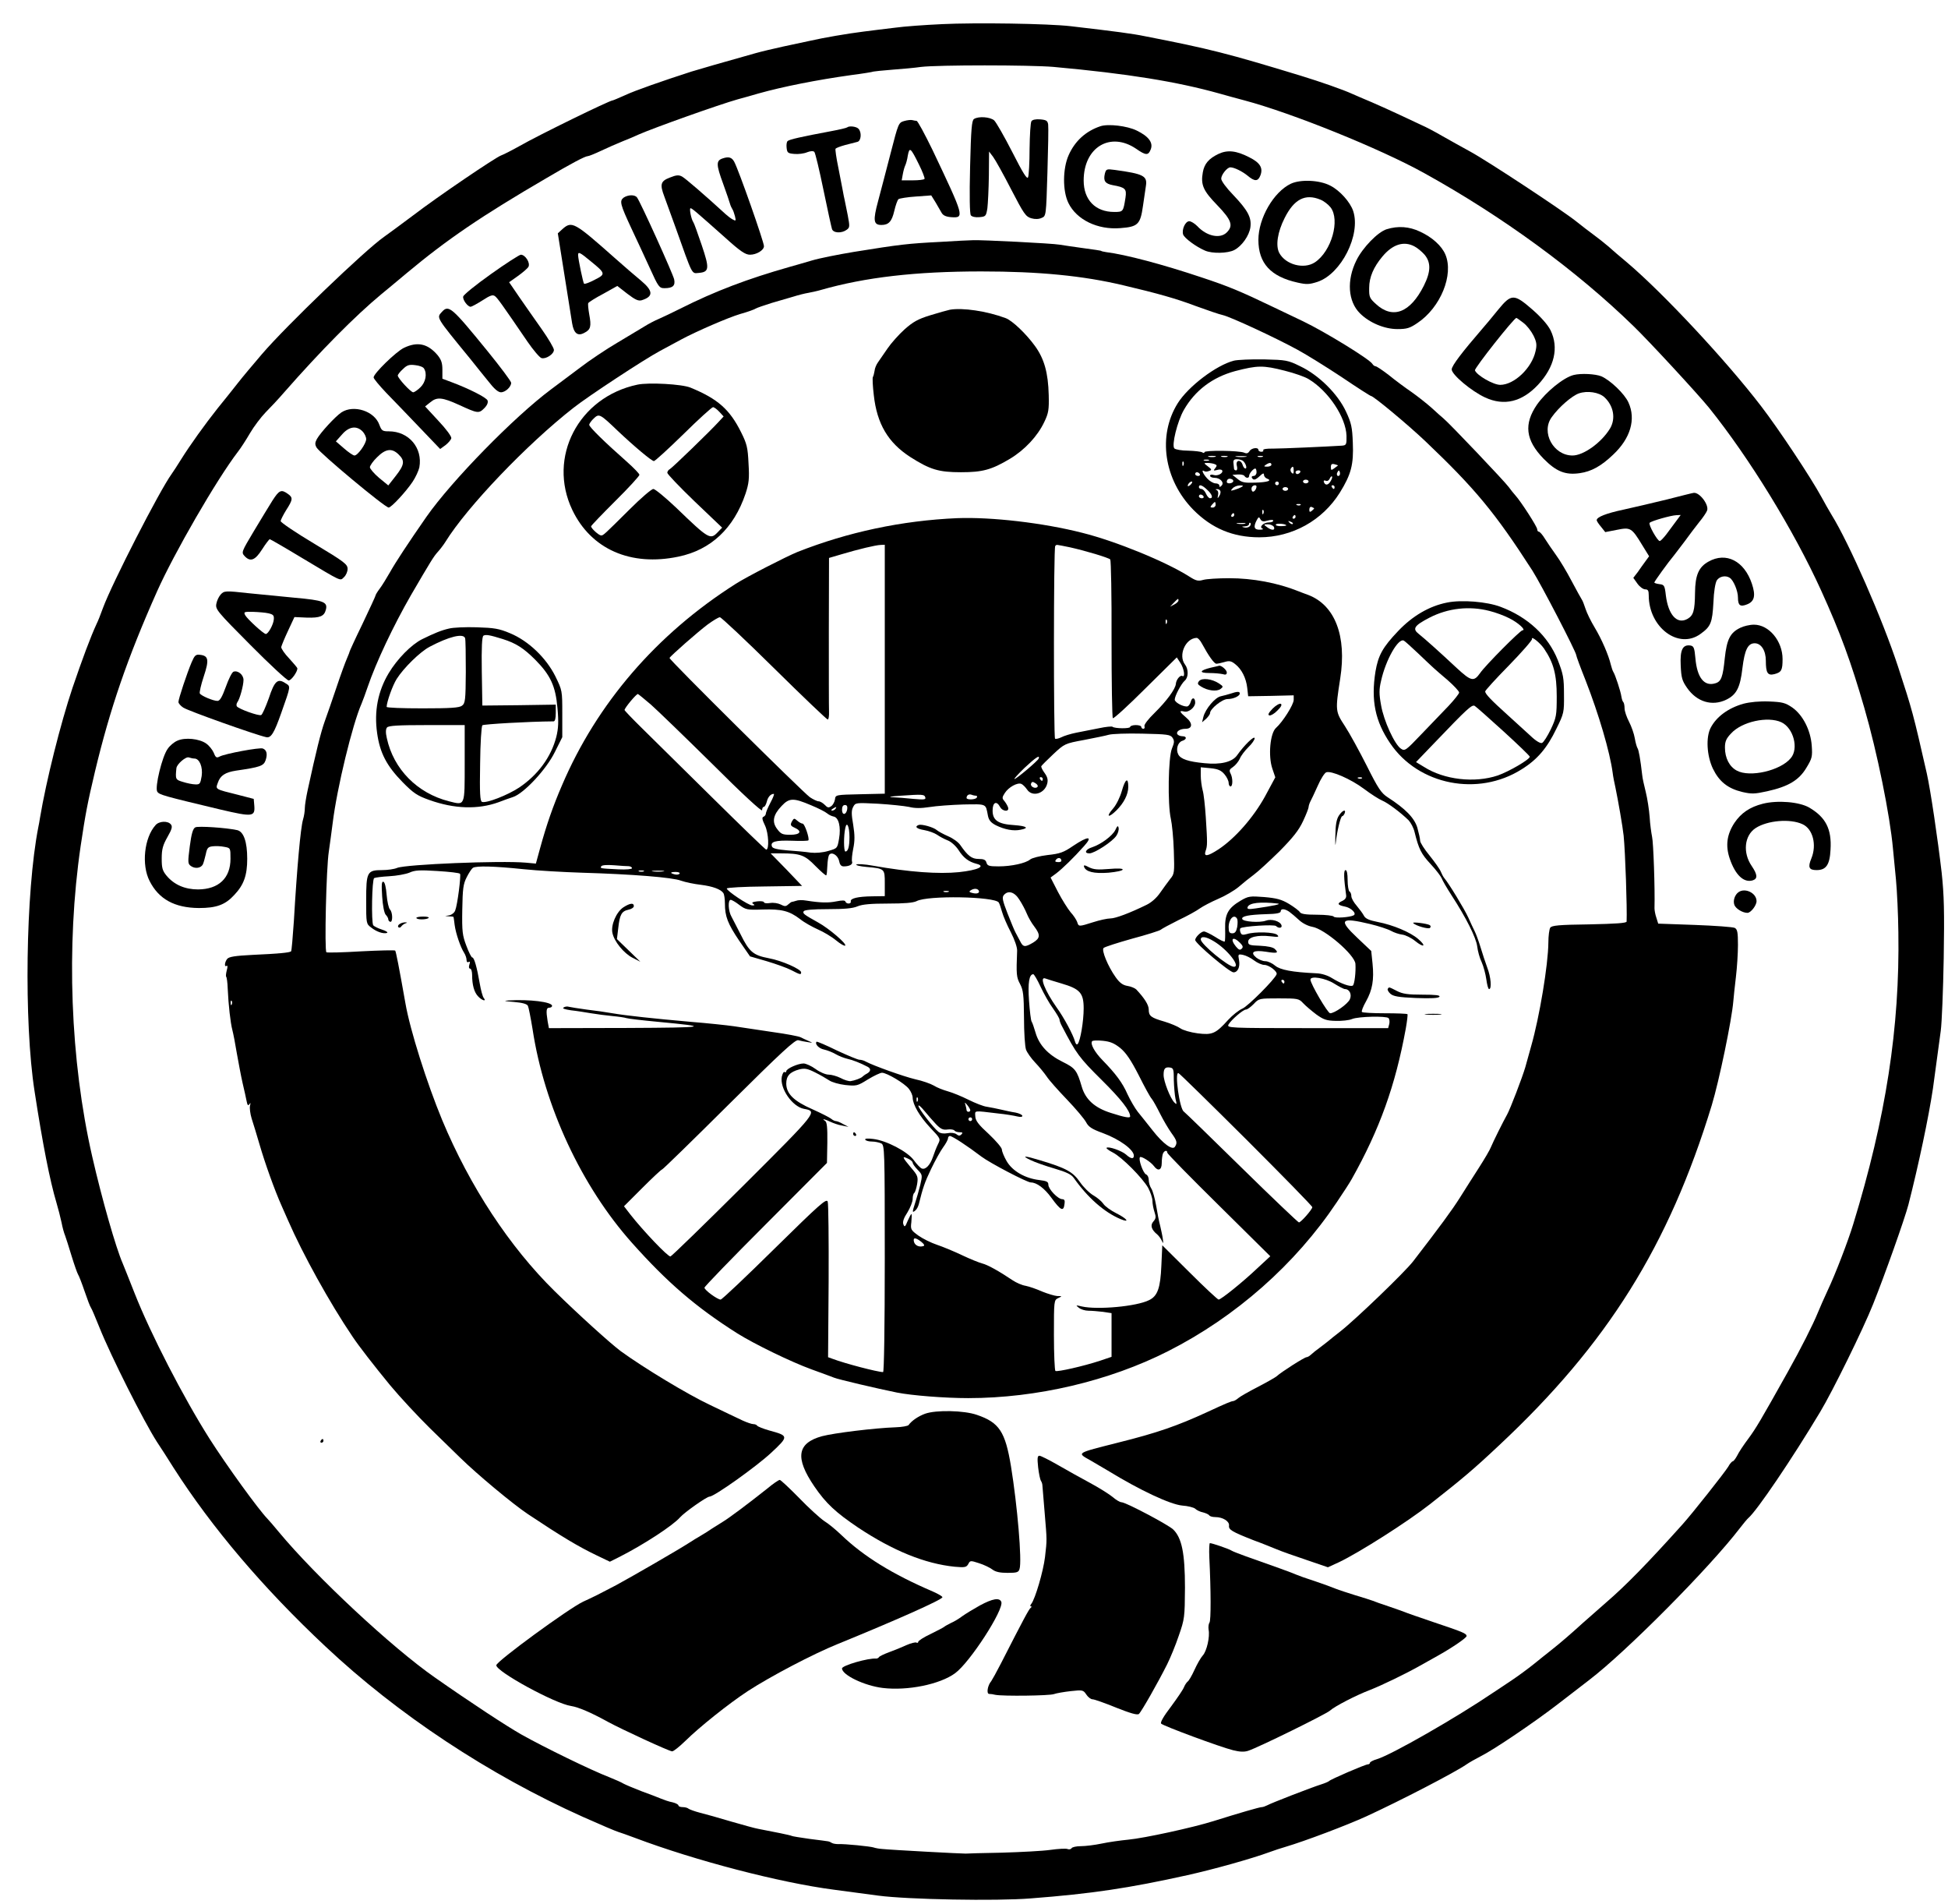 <?xml version="1.0" standalone="no"?>
<!DOCTYPE svg PUBLIC "-//W3C//DTD SVG 20010904//EN"
 "http://www.w3.org/TR/2001/REC-SVG-20010904/DTD/svg10.dtd">
<svg version="1.0" xmlns="http://www.w3.org/2000/svg"
 width="1048pt" height="1024pt" viewBox="0 0 1048 1024"
 preserveAspectRatio="xMidYMid meet">

<g transform="translate(0,1024) scale(0.1,-0.1)"
fill="#000000" stroke="none">
<path d="M5065 10110 c-88 -4 -200 -12 -250 -19 -49 -6 -126 -15 -170 -21 -88
-11 -215 -33 -285 -49 -25 -5 -90 -19 -145 -31 -55 -12 -122 -28 -150 -36
-175 -49 -306 -87 -345 -99 -158 -51 -304 -102 -357 -127 -34 -15 -64 -28 -67
-28 -16 0 -399 -187 -500 -245 -43 -24 -88 -47 -100 -51 -29 -10 -338 -219
-474 -323 -63 -47 -133 -99 -156 -115 -103 -72 -527 -479 -657 -631 -47 -55
-106 -125 -130 -156 -24 -31 -73 -92 -108 -135 -69 -87 -148 -197 -198 -277
-18 -29 -40 -63 -50 -77 -64 -88 -320 -587 -369 -720 -13 -36 -28 -74 -34 -85
-34 -74 -75 -184 -130 -345 -64 -191 -141 -497 -175 -700 -2 -14 -6 -36 -9
-50 -68 -347 -78 -1049 -20 -1420 44 -286 82 -479 118 -600 9 -30 21 -77 27
-105 5 -27 14 -59 19 -70 4 -11 20 -60 35 -110 15 -49 31 -94 35 -100 4 -5 20
-46 35 -90 15 -44 30 -84 35 -90 4 -5 24 -53 45 -105 62 -155 238 -504 309
-615 18 -27 59 -90 90 -140 206 -322 482 -647 816 -960 390 -367 881 -691
1385 -917 94 -42 179 -78 190 -81 11 -3 52 -18 90 -32 326 -123 780 -241 1070
-279 66 -9 174 -23 240 -32 158 -21 636 -30 820 -15 326 25 528 55 843 125
140 31 347 89 442 124 25 9 63 22 85 28 108 32 332 117 435 164 187 86 478
237 540 280 14 10 48 29 75 43 69 34 288 182 415 280 58 45 134 103 170 131
199 152 646 602 810 816 19 25 40 50 46 55 46 39 235 318 386 570 67 111 233
449 285 580 63 157 170 459 190 535 55 215 109 471 132 625 9 66 15 108 42
310 6 44 13 220 16 391 4 252 2 338 -11 460 -21 181 -60 445 -80 534 -74 325
-77 336 -155 575 -84 256 -263 664 -358 817 -13 21 -37 64 -54 95 -57 105
-231 367 -325 489 -187 244 -523 604 -718 770 -39 32 -86 73 -105 90 -20 17
-54 44 -76 60 -22 16 -65 49 -95 73 -72 58 -477 325 -571 376 -40 22 -107 59
-149 83 -41 24 -91 50 -110 58 -19 9 -71 33 -115 54 -44 21 -114 52 -155 70
-41 17 -89 38 -105 45 -50 23 -174 66 -275 97 -397 121 -491 145 -840 213 -68
14 -152 25 -400 54 -121 14 -507 20 -695 11z m604 -230 c397 -36 662 -79 891
-143 30 -9 91 -25 135 -37 253 -67 729 -259 967 -391 421 -233 819 -524 1126
-823 84 -81 347 -366 407 -440 217 -270 456 -660 602 -981 105 -231 161 -385
233 -633 69 -238 138 -578 154 -757 3 -27 10 -102 16 -165 6 -63 12 -191 13
-285 8 -511 -67 -997 -243 -1570 -28 -92 -97 -271 -137 -355 -19 -41 -43 -95
-53 -120 -26 -64 -91 -193 -164 -323 -144 -257 -168 -298 -210 -355 -25 -33
-52 -74 -60 -91 -9 -17 -20 -31 -24 -31 -4 0 -16 -13 -25 -30 -19 -31 -192
-250 -246 -310 -187 -208 -304 -328 -411 -420 -41 -36 -97 -85 -125 -110 -67
-61 -123 -109 -170 -146 -22 -17 -65 -52 -95 -76 -30 -24 -80 -61 -110 -81
-30 -20 -77 -52 -105 -70 -199 -135 -548 -335 -627 -359 -21 -6 -38 -15 -38
-20 0 -4 -5 -8 -11 -8 -14 0 -202 -81 -209 -90 -3 -3 -21 -11 -40 -17 -57 -18
-273 -102 -292 -113 -10 -5 -23 -10 -30 -10 -12 0 -122 -32 -259 -75 -111 -35
-373 -92 -459 -100 -41 -4 -106 -13 -143 -21 -38 -8 -88 -14 -112 -14 -24 0
-47 -5 -50 -11 -4 -6 -14 -8 -23 -4 -8 3 -49 1 -91 -5 -42 -6 -159 -12 -261
-15 -102 -2 -189 -4 -195 -5 -12 -1 -405 20 -450 25 -16 1 -37 5 -45 8 -18 6
-156 20 -189 18 -12 0 -28 2 -35 6 -6 4 -15 8 -21 9 -5 1 -50 7 -99 13 -50 7
-93 14 -96 16 -6 4 -101 23 -180 38 -14 2 -79 20 -145 39 -66 20 -142 41 -170
48 -27 7 -54 17 -60 21 -5 5 -19 9 -32 9 -13 0 -23 4 -23 9 0 5 -15 13 -32 17
-18 3 -46 13 -63 20 -16 7 -64 25 -105 40 -41 16 -84 34 -95 40 -11 7 -45 22
-75 34 -99 38 -353 162 -474 230 -78 44 -275 173 -466 307 -230 160 -641 543
-840 783 -25 30 -52 62 -61 71 -48 49 -221 288 -312 431 -140 221 -316 562
-402 780 -31 78 -60 152 -65 163 -36 82 -111 343 -164 575 -118 516 -141 1131
-62 1670 26 173 36 227 77 400 81 338 174 610 334 969 91 204 320 601 435 751
15 19 44 64 65 100 21 36 59 86 84 112 25 25 71 74 101 109 194 221 380 409
521 526 26 21 87 72 136 113 218 182 403 308 753 512 132 78 208 118 222 118
6 0 38 13 72 29 34 16 86 39 116 51 30 12 69 28 85 36 84 37 435 162 535 190
30 8 80 22 110 31 132 37 313 73 499 99 63 8 117 17 120 19 3 1 49 6 101 10
52 4 122 10 155 15 92 11 584 11 714 0z"/>
<path d="M5240 9600 c-12 -8 -16 -52 -21 -257 -4 -160 -2 -253 4 -261 6 -8 25
-12 46 -10 34 3 36 5 43 48 3 25 7 104 8 175 l1 130 22 -29 c12 -16 56 -95 97
-175 68 -131 78 -146 108 -155 21 -6 41 -5 56 2 24 10 24 11 31 244 4 128 6
244 4 258 -3 21 -10 25 -43 28 -24 2 -42 -2 -47 -10 -5 -7 -9 -74 -10 -148 0
-74 -4 -143 -8 -153 -5 -14 -26 19 -85 135 -43 84 -87 161 -98 171 -22 18 -83
23 -108 7z"/>
<path d="M4864 9589 c-30 -9 -31 -12 -72 -171 -23 -90 -54 -207 -68 -260 -28
-104 -25 -128 18 -128 39 0 56 19 69 75 7 30 17 59 23 64 6 4 48 11 94 14 l82
6 23 -37 c12 -21 27 -47 33 -57 8 -14 24 -21 51 -23 73 -5 71 1 -100 361 -42
86 -80 157 -86 157 -5 0 -15 2 -23 4 -7 2 -27 0 -44 -5z m80 -234 c19 -38 32
-73 30 -77 -3 -5 -32 -8 -64 -8 l-59 0 6 33 c3 17 9 39 13 47 4 8 11 32 14 54
9 47 15 42 60 -49z"/>
<path d="M5920 9561 c-78 -26 -137 -79 -171 -156 -32 -72 -33 -192 -1 -257 44
-90 157 -145 279 -135 95 7 108 20 122 119 7 46 14 95 16 109 8 53 -14 64
-167 85 -45 6 -47 5 -54 -20 -9 -39 1 -54 43 -62 67 -12 75 -20 68 -67 -12
-76 -12 -77 -61 -77 -101 0 -164 65 -164 169 0 179 143 265 282 171 53 -37 66
-37 79 -3 14 36 -12 70 -76 101 -51 25 -153 37 -195 23z"/>
<path d="M4558 9555 c-3 -3 -41 -12 -84 -20 -165 -31 -228 -45 -237 -54 -5 -5
-7 -21 -5 -37 3 -26 7 -29 42 -32 21 -2 52 2 68 9 18 7 33 8 39 2 5 -5 27 -97
49 -204 22 -107 43 -202 46 -211 7 -22 52 -24 79 -4 17 12 17 18 6 77 -7 35
-15 73 -17 84 -3 11 -7 34 -10 50 -3 17 -14 72 -24 124 -11 52 -17 97 -15 101
3 4 26 13 52 20 27 7 56 14 66 17 20 5 24 52 5 71 -12 12 -50 16 -60 7z"/>
<path d="M6555 9412 c-52 -25 -76 -53 -84 -99 -12 -67 2 -99 78 -177 77 -80
87 -110 51 -146 -36 -36 -108 -21 -159 34 -14 14 -33 26 -43 26 -21 0 -41 -44
-33 -71 7 -20 69 -66 118 -87 39 -17 122 -15 157 3 41 21 81 78 87 123 7 52
-14 91 -93 174 -37 38 -64 75 -64 87 0 21 32 61 49 61 21 0 65 -22 93 -45 38
-32 56 -32 69 2 15 40 -2 68 -60 97 -70 36 -117 41 -166 18z"/>
<path d="M3888 9388 c-36 -12 -36 -32 3 -138 17 -47 33 -94 36 -105 3 -11 9
-24 13 -30 4 -5 10 -23 14 -38 6 -25 5 -27 -11 -18 -10 5 -27 18 -38 28 -117
107 -217 193 -235 203 -18 10 -31 9 -66 -5 -50 -19 -55 -36 -30 -102 8 -21 35
-96 61 -168 93 -261 85 -246 124 -243 57 5 59 23 16 150 -21 62 -41 118 -45
123 -11 15 -23 75 -15 75 8 0 32 -21 185 -157 83 -75 110 -93 135 -93 35 0 75
24 75 46 0 23 -136 410 -160 454 -13 24 -30 29 -62 18z"/>
<path d="M6945 9252 c-93 -44 -175 -186 -175 -302 0 -126 66 -198 211 -230 49
-11 63 -10 107 4 128 43 234 254 192 381 -16 48 -72 111 -124 137 -58 30 -159
34 -211 10z m159 -86 c18 -7 42 -26 54 -41 53 -68 5 -237 -84 -296 -59 -39
-158 -13 -192 51 -20 39 -9 112 29 187 51 102 111 133 193 99z"/>
<path d="M3355 9177 c-23 -18 -19 -35 43 -168 27 -57 71 -152 98 -211 46 -102
51 -108 79 -108 44 0 59 13 52 47 -6 29 -182 418 -200 441 -12 16 -48 15 -72
-1z"/>
<path d="M3026 9008 l-25 -23 35 -220 c19 -121 38 -240 42 -264 9 -54 30 -71
66 -51 34 17 38 35 26 99 -5 29 -8 57 -5 61 3 5 39 28 81 50 l75 42 54 -42
c42 -32 59 -40 77 -35 64 20 63 50 -4 106 -29 24 -91 77 -138 119 -220 195
-233 203 -284 158z m153 -174 c80 -65 80 -69 20 -99 -28 -15 -53 -24 -57 -21
-5 6 -31 129 -32 154 0 20 10 15 69 -34z"/>
<path d="M7460 9007 c-48 -15 -130 -100 -163 -168 -53 -107 -45 -220 19 -284
51 -51 132 -85 202 -85 51 0 67 5 108 33 124 83 196 259 150 368 -20 47 -71
93 -136 123 -59 28 -119 32 -180 13z m149 -92 c16 -8 40 -28 55 -45 35 -42 34
-91 -4 -167 -73 -145 -167 -182 -258 -98 -34 31 -37 38 -36 87 0 57 24 112 71
168 55 66 115 85 172 55z"/>
<path d="M5060 8939 c-178 -9 -218 -14 -467 -54 -84 -14 -185 -34 -225 -46
-40 -12 -93 -27 -118 -34 -229 -65 -403 -131 -590 -225 -41 -21 -93 -45 -115
-55 -22 -9 -58 -28 -80 -42 -22 -13 -87 -52 -145 -87 -58 -34 -148 -94 -200
-134 -52 -39 -122 -91 -155 -116 -200 -149 -536 -493 -671 -686 -100 -144
-167 -246 -196 -298 -18 -31 -42 -71 -55 -88 -13 -17 -23 -34 -23 -38 0 -3
-32 -72 -70 -152 -39 -80 -70 -148 -70 -151 0 -3 -7 -19 -14 -36 -8 -18 -33
-86 -55 -152 -22 -66 -51 -149 -64 -185 -21 -59 -46 -159 -92 -371 -8 -37 -15
-80 -15 -95 0 -16 -4 -44 -10 -63 -13 -46 -32 -254 -49 -545 -6 -87 -12 -160
-15 -163 -7 -7 -69 -13 -206 -19 -97 -5 -128 -10 -138 -22 -14 -18 -16 -46 -3
-37 6 3 6 -6 1 -24 -4 -16 -6 -32 -3 -35 3 -3 7 -31 8 -63 4 -90 15 -185 25
-223 5 -19 16 -75 24 -125 9 -49 22 -121 31 -160 9 -38 19 -83 22 -99 4 -21 8
-25 15 -15 6 10 7 7 3 -8 -3 -12 1 -44 9 -70 9 -26 27 -88 42 -138 29 -100 81
-246 120 -333 14 -31 29 -66 34 -77 78 -179 223 -442 347 -625 34 -51 114
-154 201 -260 55 -66 149 -167 217 -234 33 -32 105 -102 160 -156 93 -91 284
-250 365 -304 180 -120 272 -175 368 -221 l73 -35 52 26 c128 65 287 168 326
213 24 27 143 111 158 111 25 0 250 160 332 236 95 89 95 91 -11 120 -32 9
-61 21 -64 25 -3 5 -12 9 -21 9 -9 0 -35 9 -57 19 -23 11 -102 48 -176 84
-121 57 -356 199 -480 289 -54 40 -230 199 -356 323 -243 239 -456 563 -605
920 -82 198 -173 484 -198 629 -35 198 -51 279 -55 283 -3 3 -85 1 -183 -4
-98 -6 -182 -8 -187 -5 -11 6 -1 454 13 542 5 36 15 106 21 155 23 187 106
529 155 640 7 17 22 57 33 90 45 132 137 327 233 494 108 185 121 206 143 231
13 14 32 39 42 55 116 188 440 527 690 722 80 63 380 260 464 305 47 25 99 53
115 62 82 44 253 118 317 137 40 11 78 25 83 29 6 4 44 17 85 30 41 12 95 28
120 35 25 8 61 17 80 20 19 4 49 10 65 15 241 69 512 100 864 100 312 0 548
-23 766 -75 182 -43 282 -71 385 -110 63 -23 130 -46 149 -50 40 -9 278 -119
401 -186 48 -26 156 -93 239 -148 83 -56 153 -101 157 -101 13 0 197 -153 292
-243 268 -255 375 -384 576 -696 47 -74 236 -438 236 -455 0 -5 22 -65 50
-135 71 -182 131 -385 146 -498 2 -18 9 -54 15 -80 14 -67 39 -210 44 -258 9
-91 19 -388 16 -462 -1 -8 -57 -12 -201 -15 -165 -2 -202 -6 -210 -18 -5 -8
-10 -44 -10 -80 -1 -120 -48 -401 -92 -555 -11 -38 -25 -90 -32 -115 -16 -55
-82 -227 -98 -255 -21 -37 -77 -150 -87 -175 -5 -14 -34 -63 -64 -110 -30 -47
-77 -120 -103 -162 -43 -68 -107 -155 -252 -343 -45 -58 -310 -313 -392 -377
-30 -23 -57 -45 -60 -48 -3 -3 -23 -18 -45 -35 -22 -16 -46 -35 -53 -42 -7 -7
-18 -13 -23 -13 -11 0 -138 -81 -160 -102 -8 -7 -54 -33 -102 -58 -49 -25 -96
-52 -105 -60 -9 -8 -21 -15 -27 -16 -10 0 -41 -13 -140 -59 -163 -75 -270
-112 -478 -164 -232 -59 -225 -54 -149 -97 26 -15 67 -39 92 -54 173 -106 336
-182 400 -188 30 -2 62 -10 70 -17 8 -8 27 -17 43 -20 15 -4 30 -11 33 -16 3
-5 17 -9 32 -9 41 0 77 -23 74 -46 -3 -22 16 -33 133 -79 39 -14 93 -36 120
-47 28 -12 102 -38 165 -59 l114 -39 61 28 c107 51 367 216 489 312 173 136
234 187 371 316 582 544 913 1073 1144 1829 40 132 108 460 116 559 2 23 8 82
14 131 6 50 11 127 11 172 0 68 -3 84 -17 92 -10 5 -107 12 -215 16 l-197 7
-10 32 c-6 17 -10 40 -10 51 3 106 -6 356 -13 384 -4 20 -11 68 -13 106 -3 39
-12 99 -21 135 -9 36 -18 76 -19 90 -10 88 -19 136 -25 145 -4 6 -11 30 -15
54 -4 24 -18 64 -31 89 -13 25 -24 57 -24 72 0 15 -3 30 -7 34 -4 3 -8 17 -10
29 -4 29 -34 119 -43 132 -4 6 -10 24 -14 40 -12 51 -49 137 -87 200 -20 33
-42 78 -49 100 -7 22 -16 45 -20 50 -4 6 -29 51 -55 100 -26 50 -64 113 -84
140 -20 28 -47 67 -60 88 -12 20 -27 37 -32 37 -5 0 -9 6 -9 13 0 14 -88 150
-117 182 -10 11 -26 31 -36 45 -19 27 -319 343 -351 369 -11 9 -40 35 -65 58
-26 23 -74 61 -108 85 -34 23 -89 64 -122 91 -34 26 -65 47 -71 47 -5 0 -13 6
-17 13 -15 25 -256 173 -373 229 -36 17 -105 50 -155 74 -183 88 -246 114
-391 162 -209 70 -409 123 -514 136 -14 2 -25 5 -25 6 0 2 -43 8 -95 15 -52 7
-111 16 -130 19 -39 7 -417 26 -465 24 -16 0 -95 -4 -175 -9z m-3813 -4101
c-3 -8 -6 -5 -6 6 -1 11 2 17 5 13 3 -3 4 -12 1 -19z"/>
<path d="M2640 8765 c-80 -57 -147 -111 -148 -120 -4 -17 24 -55 40 -55 5 0
33 15 63 34 43 28 56 32 68 23 14 -11 33 -37 175 -245 31 -45 65 -85 75 -88
23 -7 67 21 67 44 0 10 -30 61 -66 112 -37 52 -91 130 -121 173 l-54 79 48 34
c25 18 51 40 56 49 11 21 -17 65 -41 65 -9 -1 -82 -48 -162 -105z"/>
<path d="M8059 8573 c-30 -37 -68 -83 -85 -102 -107 -124 -164 -198 -164 -218
0 -28 106 -117 180 -151 102 -47 198 -24 285 69 88 95 112 199 67 292 -15 30
-51 71 -98 112 -99 86 -113 86 -185 -2z m136 -69 c19 -14 43 -45 55 -69 17
-35 19 -50 11 -84 -20 -91 -115 -181 -190 -181 -37 0 -126 51 -136 78 -4 11
210 282 223 282 2 0 19 -12 37 -26z"/>
<path d="M2377 8562 c-29 -32 -33 -25 152 -251 29 -37 74 -92 99 -123 30 -39
52 -58 67 -58 24 0 55 29 55 51 0 8 -57 84 -126 169 -194 238 -210 253 -247
212z"/>
<path d="M5110 8574 c-14 -3 -61 -16 -106 -30 -65 -20 -92 -35 -138 -76 -31
-28 -72 -74 -91 -102 -19 -28 -42 -61 -51 -74 -9 -12 -18 -33 -19 -47 -2 -13
-6 -28 -9 -33 -3 -5 -1 -49 5 -98 17 -154 77 -255 196 -332 107 -68 153 -82
273 -82 116 0 164 13 263 72 80 48 149 122 185 198 23 48 26 66 24 145 -3 120
-24 195 -74 264 -47 65 -122 137 -158 150 -102 38 -232 57 -300 45z"/>
<path d="M2173 8369 c-43 -21 -163 -138 -163 -159 0 -7 31 -44 69 -84 38 -39
119 -123 179 -186 l110 -115 29 21 c15 12 29 28 31 37 2 9 -29 51 -69 93 l-72
78 29 23 c35 29 64 26 154 -15 100 -46 106 -47 135 -18 16 16 22 31 18 42 -6
16 -101 64 -195 99 l-48 18 0 48 c0 37 -6 54 -26 79 -53 62 -108 74 -181 39z
m108 -111 c18 -28 9 -74 -19 -101 -15 -15 -33 -27 -39 -27 -13 0 -83 76 -83
90 0 5 12 21 28 35 22 22 34 25 66 21 21 -2 43 -10 47 -18z"/>
<path d="M6638 8300 c-94 -24 -245 -138 -302 -229 -109 -174 -75 -411 84 -573
99 -100 213 -148 355 -148 177 0 339 90 433 240 61 98 75 152 70 268 -3 84 -8
107 -37 169 -44 94 -145 195 -246 243 -67 33 -76 34 -195 37 -69 1 -142 -2
-162 -7z m274 -54 c52 -13 109 -33 128 -45 107 -64 201 -206 204 -305 1 -47
-1 -51 -24 -53 -78 -5 -323 -16 -372 -16 -32 1 -55 -3 -52 -8 3 -5 -2 -9 -10
-9 -9 0 -16 5 -16 10 0 16 -38 11 -48 -7 -7 -11 -15 -14 -28 -8 -26 12 -214
14 -214 3 0 -5 -6 -6 -12 -1 -7 4 -41 8 -76 9 -34 0 -68 6 -74 12 -16 16 16
146 51 207 60 105 154 176 276 209 120 31 150 32 267 2z m-374 -463 c-10 -2
-26 -2 -35 0 -10 3 -2 5 17 5 19 0 27 -2 18 -5z m65 0 c-7 -2 -21 -2 -30 0
-10 3 -4 5 12 5 17 0 24 -2 18 -5z m100 0 c-13 -2 -35 -2 -50 0 -16 2 -5 4 22
4 28 0 40 -2 28 -4z m90 0 c-7 -2 -19 -2 -25 0 -7 3 -2 5 12 5 14 0 19 -2 13
-5z m-290 -20 c-7 -2 -19 -2 -25 0 -7 3 -2 5 12 5 14 0 19 -2 13 -5z m183 -1
c14 -10 26 -42 14 -42 -5 0 -12 9 -15 20 -10 31 -39 26 -31 -5 4 -14 2 -25 -4
-25 -5 0 -10 3 -11 8 0 4 -2 17 -3 30 -2 16 2 22 18 22 12 0 26 -4 32 -8z
m-319 -24 c-3 -8 -6 -5 -6 6 -1 11 2 17 5 13 3 -3 4 -12 1 -19z m167 6 c14 -5
14 -9 4 -22 -11 -13 -10 -15 9 -10 13 4 25 3 28 -2 8 -14 -23 -32 -45 -25 -11
4 -20 2 -20 -4 0 -6 11 -11 24 -11 31 0 54 -26 38 -42 -9 -9 -12 -9 -12 0 0 7
-9 12 -20 12 -12 0 -32 12 -45 26 -24 26 -34 51 -16 40 5 -4 17 -3 26 1 15 5
15 8 -6 24 -24 18 -24 19 -2 19 12 0 29 -3 37 -6z m306 -4 c0 -5 -10 -10 -22
-10 -19 0 -20 2 -8 10 19 13 30 13 30 0z m358 -4 c-2 -1 -11 -8 -20 -15 -16
-12 -18 -11 -18 7 0 15 5 19 20 15 12 -3 19 -6 18 -7z m-238 -28 c0 -16 -3
-19 -11 -11 -6 6 -8 16 -5 22 11 17 16 13 16 -11z m-200 -8 c0 -11 -7 -20 -16
-20 -8 0 -12 -4 -9 -10 9 -15 19 -12 43 10 16 15 22 17 22 6 0 -7 7 -17 16
-20 30 -11 5 -20 -64 -22 -56 -2 -72 1 -94 20 l-28 22 29 2 c16 1 32 -2 36 -8
8 -13 25 -13 25 0 0 13 22 39 33 40 4 0 7 -9 7 -20z m235 0 c-3 -5 -10 -10
-16 -10 -5 0 -9 5 -9 10 0 6 7 10 16 10 8 0 12 -4 9 -10z m211 -17 c-10 -10
-19 5 -10 18 6 11 8 11 12 0 2 -7 1 -15 -2 -18z m-751 7 c3 -5 -1 -10 -9 -10
-9 0 -16 5 -16 10 0 6 4 10 9 10 6 0 13 -4 16 -10z m703 -39 c-13 -22 -29 -23
-36 -3 -2 7 2 10 11 6 8 -3 17 2 21 12 4 9 9 14 12 11 3 -3 -1 -15 -8 -26z
m-524 -2 c-7 -11 -34 -12 -34 -1 0 14 11 21 26 15 8 -3 11 -9 8 -14z m406 1
c0 -5 -7 -10 -15 -10 -8 0 -15 5 -15 10 0 6 7 10 15 10 8 0 15 -4 15 -10z
m-632 -14 c-7 -8 -15 -12 -17 -11 -5 6 10 25 20 25 5 0 4 -6 -3 -14z m472 4
c0 -5 -4 -10 -10 -10 -5 0 -10 5 -10 10 0 6 5 10 10 10 6 0 10 -4 10 -10z
m-386 -34 c27 -24 34 -46 16 -46 -6 0 -16 11 -22 25 -6 14 -17 25 -25 25 -7 0
-13 5 -13 10 0 17 18 11 44 -14z m186 15 c-8 -5 -26 -12 -39 -16 -21 -6 -22
-5 -10 8 8 9 25 16 39 16 19 0 21 -2 10 -8z m80 2 c-1 -18 -18 -35 -24 -24 -4
6 -4 16 -1 21 7 12 25 13 25 3z m420 -3 c0 -5 -2 -10 -4 -10 -3 0 -8 5 -11 10
-3 6 -1 10 4 10 6 0 11 -4 11 -10z m-250 -10 c0 -5 -7 -10 -15 -10 -8 0 -15 5
-15 10 0 6 7 10 15 10 8 0 15 -4 15 -10z m-365 -10 c3 -5 1 -18 -5 -27 -10
-16 -11 -16 -7 4 3 12 0 24 -7 27 -8 3 -8 5 1 5 6 1 15 -3 18 -9z m-90 -30 c3
-5 -1 -10 -9 -10 -9 0 -16 5 -16 10 0 6 4 10 9 10 6 0 13 -4 16 -10z m65 -45
c0 -8 -7 -15 -16 -15 -14 0 -14 3 -4 15 7 8 14 15 16 15 2 0 4 -7 4 -15z m457
-1 c-3 -3 -12 -4 -19 -1 -8 3 -5 6 6 6 11 1 17 -2 13 -5z m73 -19 c0 -1 -6 -7
-13 -13 -10 -8 -13 -6 -13 7 0 11 6 17 13 14 7 -3 13 -6 13 -8z m-273 -27 c-3
-8 -6 -5 -6 6 -1 11 2 17 5 13 3 -3 4 -12 1 -19z m-157 -8 c0 -5 -5 -10 -11
-10 -5 0 -7 5 -4 10 3 6 8 10 11 10 2 0 4 -4 4 -10z m330 -10 c0 -5 -5 -10
-11 -10 -5 0 -7 5 -4 10 3 6 8 10 11 10 2 0 4 -4 4 -10z m-150 -20 c18 5 30 5
30 -1 0 -5 -11 -9 -24 -9 -28 0 -54 -25 -34 -33 7 -3 1 -6 -14 -6 -31 -1 -36
15 -17 51 10 19 13 19 20 5 7 -12 16 -14 39 -7z m135 -18 c-3 -3 -11 0 -18 7
-9 10 -8 11 6 5 10 -3 15 -9 12 -12z m-257 1 c-10 -2 -28 -2 -40 0 -13 2 -5 4
17 4 22 1 32 -1 23 -4z m25 -14 c-6 -6 -19 -9 -29 -6 -16 4 -15 5 4 6 12 0 22
6 22 13 0 6 3 8 7 5 4 -4 2 -12 -4 -18z m197 5 c0 -2 -14 -4 -31 -4 -16 0 -28
4 -25 9 5 8 56 3 56 -5z m-66 -9 c7 -19 -13 -19 -38 0 -19 14 -19 15 6 15 14
0 28 -7 32 -15z"/>
<path d="M8466 8223 c-55 -14 -148 -90 -197 -159 -72 -105 -62 -191 35 -291
69 -70 118 -89 195 -78 63 9 115 38 179 99 94 88 124 191 83 281 -21 47 -98
120 -146 141 -33 13 -109 17 -149 7z m165 -119 c50 -46 63 -116 30 -170 -46
-75 -142 -144 -201 -144 -103 0 -171 125 -112 206 38 54 109 115 146 128 46
16 108 6 137 -20z"/>
<path d="M3429 8171 c-317 -67 -485 -391 -350 -674 101 -211 314 -305 571
-251 174 36 298 152 361 339 18 55 21 80 16 162 -4 86 -9 106 -40 168 -61 123
-126 180 -272 240 -45 19 -226 29 -286 16z m441 -146 l23 -25 -24 -26 c-47
-52 -251 -249 -265 -257 -8 -4 -14 -13 -14 -20 0 -7 66 -76 147 -154 l148
-141 -26 -27 c-38 -39 -49 -32 -220 133 -59 56 -115 102 -124 102 -10 0 -68
-50 -129 -111 -136 -135 -140 -139 -152 -139 -12 0 -54 38 -54 49 0 4 59 65
130 136 72 71 130 135 130 141 0 6 -30 37 -67 70 -118 104 -203 187 -203 199
0 6 11 22 24 34 29 28 34 25 129 -66 90 -85 183 -163 195 -163 6 0 77 65 159
145 81 80 153 145 159 145 6 0 21 -11 34 -25z"/>
<path d="M1837 8022 c-34 -23 -112 -108 -132 -143 -11 -20 -11 -30 -2 -46 18
-31 368 -323 388 -323 14 0 93 85 129 139 16 24 32 59 36 77 19 104 -56 194
-164 194 -34 0 -39 3 -51 35 -26 74 -138 110 -204 67z m113 -102 c11 -11 20
-30 20 -42 0 -24 -45 -88 -63 -88 -7 0 -32 17 -56 38 l-44 38 33 37 c37 43 78
49 110 17z m195 -125 c34 -33 31 -55 -16 -115 l-40 -51 -50 41 c-27 23 -49 49
-49 57 0 8 17 33 39 54 46 46 80 50 116 14z"/>
<path d="M1466 7548 c-18 -29 -64 -104 -101 -166 -65 -109 -67 -113 -50 -132
31 -34 57 -25 95 35 19 30 38 54 41 55 3 0 81 -45 172 -100 224 -134 205 -125
228 -104 10 9 19 29 19 44 0 25 -17 38 -180 136 -99 59 -180 114 -180 121 0 7
14 34 30 60 36 56 37 67 8 87 -35 25 -46 20 -82 -36z"/>
<path d="M8970 7554 c-74 -18 -180 -43 -235 -55 -94 -20 -145 -40 -145 -57 0
-4 10 -20 23 -35 l23 -29 62 12 c74 15 80 12 137 -82 l37 -60 -19 -26 c-11
-15 -30 -41 -42 -59 l-24 -31 22 -31 c12 -17 31 -31 42 -31 15 0 19 -7 19 -32
0 -173 161 -293 278 -208 56 40 64 60 70 170 2 57 10 104 18 118 14 22 48 29
70 14 20 -13 44 -70 44 -106 0 -43 12 -52 51 -36 38 16 45 47 24 110 -41 123
-139 173 -234 119 -52 -29 -71 -72 -72 -167 -1 -98 -9 -123 -41 -141 -55 -31
-103 21 -116 127 -6 53 -9 57 -34 60 -16 2 -28 6 -28 9 0 5 74 108 106 146 9
11 34 45 58 76 23 32 58 78 77 102 20 24 39 52 43 63 11 31 -41 99 -72 95 -4
0 -68 -16 -142 -35z m46 -119 c-14 -19 -38 -51 -52 -70 -15 -19 -30 -35 -35
-35 -12 0 -63 90 -54 98 9 10 115 40 144 41 l23 1 -26 -35z"/>
<path d="M5150 7453 c-299 -13 -589 -75 -860 -182 -61 -25 -274 -134 -333
-172 -425 -270 -746 -643 -934 -1084 -48 -111 -83 -212 -117 -336 l-23 -84
-54 5 c-137 12 -644 -9 -692 -28 -16 -7 -52 -12 -81 -12 -81 0 -86 -10 -86
-163 0 -124 0 -126 27 -146 29 -23 65 -35 85 -29 7 3 -5 11 -27 18 -22 7 -43
18 -47 23 -11 17 -7 247 5 254 5 3 42 8 81 10 39 2 88 11 108 19 30 14 57 15
152 9 64 -4 118 -10 121 -15 6 -10 -14 -168 -26 -197 -4 -12 -18 -23 -31 -26
l-23 -4 23 -2 c12 0 22 -2 22 -3 1 -2 3 -21 6 -43 6 -46 32 -121 51 -150 7
-11 13 -28 13 -38 0 -11 5 -15 11 -11 8 4 9 0 4 -15 -4 -12 -2 -21 4 -21 6 0
11 -15 11 -34 0 -54 11 -93 32 -115 21 -23 48 -30 30 -8 -5 6 -15 41 -21 77
-15 87 -30 140 -40 140 -5 0 -19 28 -32 63 -21 55 -24 76 -22 194 2 113 5 138
24 175 12 24 27 46 33 50 17 12 118 9 271 -7 77 -8 219 -16 315 -19 269 -8
488 -25 534 -43 23 -8 70 -18 106 -22 64 -8 108 -24 122 -45 4 -6 8 -31 8 -56
0 -69 15 -108 77 -200 l58 -84 90 -26 c50 -15 109 -36 132 -48 48 -25 53 -26
53 -12 0 17 -103 63 -174 76 -84 16 -105 34 -152 129 -19 38 -42 81 -49 95
-17 29 -20 90 -4 90 6 0 27 -12 46 -27 35 -26 42 -28 126 -25 102 3 143 -7
202 -52 22 -18 66 -42 95 -55 30 -13 74 -39 98 -59 23 -19 46 -32 49 -28 10 9
-87 92 -145 124 -79 44 -85 49 -78 61 5 7 49 11 130 11 87 0 134 4 159 15 26
11 73 15 164 15 87 0 136 4 154 13 59 32 419 25 442 -7 4 -6 12 -29 18 -51 6
-22 27 -71 47 -109 21 -41 35 -82 34 -100 -5 -127 -4 -142 16 -179 17 -33 20
-57 21 -181 0 -79 5 -156 11 -172 6 -16 28 -47 49 -69 21 -22 49 -56 62 -75
12 -19 62 -75 110 -125 47 -49 93 -104 102 -121 13 -25 31 -37 89 -58 92 -34
168 -90 168 -122 0 -20 -17 -17 -42 6 -22 20 -96 46 -105 36 -3 -2 12 -14 34
-25 49 -25 159 -136 190 -190 12 -23 23 -54 23 -70 0 -15 5 -42 11 -60 9 -27
8 -35 -6 -51 -18 -20 -11 -44 21 -70 9 -8 20 -23 25 -35 8 -16 8 -14 5 10 -2
17 -9 48 -14 70 -6 22 -16 72 -22 110 -7 39 -18 80 -26 92 -8 12 -14 33 -14
47 0 13 -6 26 -14 29 -16 6 -43 83 -33 93 7 7 58 -25 75 -48 22 -30 42 -22 42
16 0 19 3 41 6 50 7 18 24 22 24 6 0 -6 125 -133 277 -283 l277 -274 -68 -63
c-80 -76 -197 -170 -210 -170 -5 0 -76 66 -156 146 l-147 146 -5 -109 c-5
-120 -20 -164 -66 -186 -67 -34 -278 -53 -362 -34 -33 8 -34 7 -16 -7 11 -9
34 -16 52 -16 17 0 52 -3 78 -6 l46 -7 0 -118 0 -117 -62 -21 c-88 -29 -229
-61 -240 -55 -4 3 -8 90 -8 193 0 185 0 188 23 199 22 10 22 11 -5 11 -15 1
-51 12 -81 24 -29 13 -69 27 -89 31 -20 3 -51 17 -69 29 -76 51 -136 84 -164
91 -16 4 -66 24 -110 45 -44 21 -105 46 -135 56 -30 10 -75 32 -99 49 -41 30
-43 33 -38 73 2 24 3 43 0 43 -2 0 -11 -17 -20 -37 -13 -33 -17 -35 -23 -18
-5 13 2 34 22 64 15 25 28 57 28 72 0 15 4 30 9 33 4 3 11 24 15 47 6 39 4 46
-34 90 -47 56 -49 63 -15 47 14 -6 25 -16 25 -22 0 -5 12 -23 27 -38 26 -27
26 -29 14 -81 -7 -28 -19 -71 -27 -95 -17 -53 -17 -57 0 -43 8 6 16 22 19 34
22 88 31 116 66 189 22 46 51 98 65 117 14 19 26 41 26 48 0 7 5 13 10 13 13
0 95 -54 170 -111 45 -34 245 -139 266 -139 31 0 73 -31 110 -82 51 -70 66
-77 71 -33 3 18 -1 25 -12 25 -23 0 -75 54 -75 78 0 16 -9 20 -49 25 -76 9
-144 48 -175 101 -14 24 -26 53 -26 63 0 10 -32 47 -70 83 -55 50 -72 72 -73
95 -2 34 -12 32 123 16 41 -4 87 -12 103 -16 17 -4 27 -3 27 3 0 6 -17 14 -37
18 -21 3 -56 11 -78 16 -22 5 -56 12 -75 15 -19 2 -64 20 -100 38 -36 18 -85
38 -110 45 -25 7 -59 20 -76 31 -17 10 -62 26 -100 34 -63 15 -225 73 -266 95
-10 6 -25 10 -34 10 -9 0 -64 23 -122 50 -57 28 -106 49 -109 47 -11 -12 13
-37 40 -42 18 -4 46 -15 63 -25 17 -10 46 -21 63 -25 28 -6 69 -22 109 -43 19
-10 17 -25 -5 -37 -10 -5 -20 -13 -23 -16 -7 -8 -42 -21 -64 -24 -10 -1 -34 6
-54 17 -20 10 -49 18 -64 18 -16 0 -47 13 -70 30 -22 16 -52 30 -65 30 -30 0
-93 -28 -93 -42 0 -5 -4 -7 -9 -4 -5 3 -11 -8 -15 -25 -12 -62 56 -161 119
-173 74 -14 76 -12 -325 -412 -209 -208 -386 -380 -393 -382 -13 -3 -148 139
-216 226 l-34 44 99 99 c54 54 102 99 106 99 4 0 166 158 360 351 285 283 357
349 373 344 11 -3 34 -8 50 -10 29 -5 30 -5 5 6 -14 6 -33 15 -43 20 -9 5 -77
18 -150 28 -72 11 -166 25 -207 31 -41 6 -147 17 -235 24 -202 18 -343 33
-420 46 -33 6 -96 15 -140 20 -44 6 -87 13 -95 15 -8 3 -21 1 -28 -4 -9 -5 6
-10 40 -15 29 -3 78 -11 108 -16 30 -5 82 -12 115 -15 33 -3 67 -8 75 -11 8
-3 85 -12 170 -20 288 -27 268 -31 -166 -33 l-421 -1 -7 38 c-9 57 -7 72 9 72
8 0 15 4 15 10 0 21 -122 36 -235 29 -29 -2 -21 -4 29 -8 47 -4 71 -11 76 -21
4 -8 15 -64 25 -125 63 -416 264 -846 535 -1150 189 -212 344 -346 567 -487
91 -57 288 -153 398 -193 55 -20 110 -40 122 -45 21 -9 234 -59 338 -80 80
-16 259 -30 384 -30 368 0 759 92 1076 253 363 184 684 467 907 801 34 50 70
106 80 124 150 267 235 503 291 810 7 40 11 74 9 77 -3 3 -58 5 -122 5 -64 0
-120 3 -123 7 -4 3 6 29 22 57 34 61 44 115 35 204 l-7 67 -75 71 c-104 98
-90 112 69 74 46 -11 97 -28 113 -37 16 -9 43 -18 60 -20 17 -2 48 -17 69 -34
48 -39 63 -29 16 11 -42 36 -134 75 -217 91 -46 9 -66 18 -74 33 -6 12 -24 36
-39 54 -16 18 -29 41 -29 52 0 10 -4 22 -10 25 -5 3 -10 31 -10 61 0 34 -4 54
-11 54 -11 0 -10 -42 3 -135 2 -13 -5 -23 -19 -30 -32 -14 -28 -23 12 -31 33
-6 65 -37 48 -47 -20 -11 -102 -17 -108 -7 -3 5 -42 10 -90 10 -61 0 -86 4
-92 14 -4 7 -30 27 -58 44 -40 24 -66 31 -133 37 -77 6 -86 5 -127 -19 -68
-40 -86 -73 -84 -151 1 -36 0 -67 -2 -69 -3 -3 -26 8 -52 25 -26 16 -53 29
-60 29 -15 0 -47 -31 -47 -46 0 -18 185 -174 206 -174 23 0 36 29 30 64 -6 34
-6 35 21 30 15 -3 42 -16 60 -30 17 -13 42 -24 55 -24 25 0 71 -35 66 -50 -9
-27 -155 -173 -184 -185 -19 -8 -53 -35 -77 -61 -67 -74 -85 -82 -164 -72 -38
5 -79 17 -93 27 -14 10 -52 26 -85 36 -73 21 -85 30 -85 65 0 25 -23 61 -67
108 -7 7 -28 16 -47 19 -25 4 -42 16 -64 47 -42 59 -77 145 -65 157 6 6 75 28
153 50 79 21 148 43 154 48 7 6 50 29 96 52 47 22 99 51 115 63 17 12 61 35
98 51 38 16 87 45 110 64 23 20 60 50 82 66 22 16 84 73 138 126 74 75 104
113 127 162 17 36 30 70 30 76 0 6 4 19 9 29 5 9 23 47 40 85 16 37 37 70 46
73 26 10 132 -36 203 -89 37 -28 81 -56 98 -63 31 -13 99 -64 142 -106 12 -13
27 -41 32 -63 23 -93 36 -118 86 -172 30 -32 56 -67 60 -77 3 -10 27 -51 52
-90 79 -121 133 -229 139 -276 3 -25 13 -63 24 -85 10 -22 21 -64 25 -92 4
-29 10 -53 15 -53 15 0 10 65 -10 116 -10 27 -26 76 -36 109 -10 33 -24 71
-31 85 -7 14 -23 48 -35 75 -21 46 -105 184 -129 212 -6 7 -14 23 -19 35 -5
13 -32 51 -60 86 -28 34 -51 70 -51 80 0 10 -7 41 -15 70 -16 53 -64 102 -160
164 -34 22 -51 47 -112 169 -40 79 -93 176 -118 214 -51 78 -52 82 -25 255 36
229 -28 395 -172 450 -18 6 -42 16 -53 20 -112 45 -246 70 -372 70 -60 0 -122
-4 -140 -9 -27 -8 -39 -5 -75 18 -126 80 -395 190 -575 235 -211 54 -490 86
-673 79z m-390 -813 l0 -669 -132 -3 c-133 -3 -133 -3 -136 -28 -2 -13 -11
-30 -20 -36 -14 -10 -20 -9 -35 7 -10 10 -25 19 -33 19 -8 0 -29 10 -47 22
-39 28 -758 740 -755 749 5 11 153 141 205 180 29 21 58 39 66 39 7 0 139
-124 292 -275 153 -151 283 -275 288 -275 5 0 8 19 7 43 -1 23 -1 218 -1 434
l1 392 68 20 c91 27 182 49 210 50 l22 1 0 -670z m997 656 c81 -18 205 -55
216 -65 4 -4 8 -197 7 -428 0 -230 3 -422 7 -426 4 -4 83 68 175 160 l169 167
19 -29 c20 -30 28 -81 11 -71 -11 7 -33 -19 -35 -42 -2 -28 -50 -93 -114 -156
-35 -34 -58 -64 -55 -72 3 -8 0 -14 -6 -14 -6 0 -11 5 -11 10 0 6 -13 10 -30
10 -16 0 -30 -5 -30 -10 0 -10 -84 -9 -95 1 -3 3 -36 0 -73 -8 -37 -7 -92 -18
-122 -24 -30 -6 -66 -17 -81 -25 -15 -7 -29 -10 -33 -7 -8 9 -8 1028 1 1036 8
9 0 9 80 -7z m583 -286 c0 -5 -10 -15 -22 -21 l-23 -12 20 21 c23 24 25 25 25
12z m-63 -122 c-3 -8 -6 -5 -6 6 -1 11 2 17 5 13 3 -3 4 -12 1 -19z m190 -111
c34 -63 65 -107 77 -107 6 0 26 4 43 9 26 8 37 6 58 -11 35 -27 59 -75 65
-128 l5 -45 123 2 122 3 0 -24 c0 -26 -59 -119 -95 -151 -32 -28 -43 -151 -20
-219 l16 -47 -56 -104 c-62 -112 -160 -224 -249 -283 -60 -39 -81 -42 -70 -9
10 27 10 43 1 182 -4 61 -11 126 -17 145 -5 19 -10 55 -10 79 l0 44 52 -5 c40
-4 57 -11 75 -32 13 -15 23 -36 23 -47 0 -10 5 -19 10 -19 13 0 13 46 0 70 -8
16 -6 22 14 35 13 9 29 29 36 44 6 16 27 43 46 62 19 18 34 40 34 48 -1 17
-57 -38 -95 -92 -26 -36 -88 -51 -175 -42 -86 8 -128 22 -141 47 -14 27 -3 65
21 73 26 8 26 25 1 25 -11 0 -23 5 -27 11 -8 14 14 29 44 29 38 0 40 30 4 60
-37 31 -40 40 -12 33 24 -7 60 22 60 48 0 28 -17 31 -24 4 -4 -14 -13 -25 -21
-25 -25 0 -65 23 -65 37 0 20 36 87 54 102 20 17 21 61 1 87 -37 49 2 140 62
143 7 1 21 -14 30 -32z m-2965 -327 c34 -30 183 -174 331 -320 162 -162 267
-258 267 -248 0 10 4 18 9 18 5 0 12 12 16 27 6 26 21 43 38 43 4 0 -4 -21
-18 -47 -14 -27 -25 -53 -25 -60 0 -6 -6 -13 -12 -16 -10 -3 -8 -15 8 -48 19
-41 23 -129 6 -129 -4 0 -135 127 -292 282 -157 155 -327 323 -377 372 -51 50
-93 94 -93 97 0 11 64 88 72 86 3 -1 35 -27 70 -57z m2806 -178 c11 -17 10
-26 -3 -58 -20 -47 -24 -300 -6 -378 6 -26 14 -104 16 -172 4 -117 3 -125 -19
-151 -12 -15 -36 -49 -54 -74 -19 -28 -47 -53 -74 -66 -90 -44 -167 -73 -194
-73 -16 0 -58 -9 -92 -20 -79 -25 -79 -25 -87 1 -4 11 -19 35 -35 52 -15 18
-46 67 -68 109 l-40 78 30 22 c34 26 94 84 150 147 50 55 23 56 -59 1 -51 -35
-71 -42 -137 -49 -42 -5 -85 -16 -94 -24 -24 -20 -100 -37 -170 -37 -51 0 -60
3 -65 20 -4 15 -14 20 -42 20 -37 0 -58 16 -99 75 -10 15 -39 36 -65 47 -25
11 -53 26 -61 33 -18 16 -81 33 -97 28 -25 -9 -12 -21 30 -28 23 -4 53 -15 67
-24 14 -10 40 -24 58 -31 19 -7 44 -30 58 -51 27 -43 55 -64 97 -75 53 -13 8
-34 -94 -45 -110 -11 -267 0 -464 35 -44 8 -84 10 -88 6 -4 -4 20 -10 55 -13
98 -9 98 -9 98 -88 l0 -69 -67 -1 c-78 -1 -119 -11 -116 -27 4 -15 -24 -16
-29 -1 -2 7 -18 7 -48 1 -44 -9 -85 -8 -162 4 -21 4 -46 3 -55 -1 -10 -3 -20
-6 -23 -6 -3 0 -12 -7 -20 -14 -12 -11 -19 -11 -40 0 -14 7 -39 11 -57 8 -18
-3 -33 -1 -33 4 0 5 -16 7 -36 5 -25 -3 -32 -7 -23 -13 11 -7 10 -9 -4 -9 -20
0 -137 78 -137 91 0 5 91 10 203 11 l202 3 -84 88 -85 87 55 0 c105 0 129 -9
186 -68 30 -30 56 -53 58 -50 3 2 5 25 6 51 1 25 5 51 9 58 13 20 47 0 54 -31
4 -21 11 -30 25 -30 31 0 50 11 45 25 -3 8 0 39 6 69 9 43 9 74 0 130 -10 57
-10 78 0 96 12 23 14 23 134 17 66 -4 141 -12 166 -17 31 -8 64 -8 110 -1 36
6 118 12 183 14 128 2 119 6 132 -61 5 -24 16 -37 43 -51 47 -23 94 -32 132
-24 49 9 34 20 -34 25 -86 5 -116 26 -116 78 0 45 21 55 40 20 14 -26 52 -28
43 -2 -3 9 -12 24 -20 34 -13 14 -12 20 3 43 20 31 67 57 88 49 8 -3 22 -17
31 -30 28 -43 96 -23 109 32 5 20 1 35 -14 56 -12 16 -20 33 -18 37 2 4 31 33
65 65 60 56 62 57 165 76 56 11 117 23 133 28 17 5 98 8 180 6 136 -3 151 -5
163 -22z m-720 -112 c-4 -12 -120 -110 -130 -110 -5 0 20 27 54 60 60 56 84
72 76 50z m22 -110 c0 -5 -2 -10 -4 -10 -3 0 -8 5 -11 10 -3 6 -1 10 4 10 6 0
11 -4 11 -10z m1717 4 c-3 -3 -12 -4 -19 -1 -8 3 -5 6 6 6 11 1 17 -2 13 -5z
m-1746 -47 c-12 -12 -40 3 -34 18 4 11 9 12 24 2 10 -6 15 -15 10 -20z m-603
-56 c4 -12 -7 -13 -64 -8 -38 4 -89 8 -114 9 -25 1 -6 5 45 8 117 8 128 8 133
-9z m273 9 c6 0 7 -4 4 -10 -7 -12 -55 -13 -55 -2 0 15 13 23 28 17 7 -3 18
-5 23 -5z m-888 -51 c39 -16 78 -36 87 -44 8 -7 24 -15 35 -17 27 -5 40 -56
29 -119 -9 -52 -9 -52 -58 -66 -30 -9 -68 -12 -95 -9 -25 4 -81 9 -124 12 -56
5 -80 10 -84 21 -10 26 19 34 107 31 47 -2 87 -1 89 2 7 10 -20 90 -31 90 -6
0 -19 7 -29 16 -16 14 -18 14 -29 -5 -9 -18 -7 -23 15 -33 42 -19 31 -38 -23
-38 -42 0 -51 4 -71 31 -29 38 -22 76 24 124 41 44 64 44 158 4z m195 -21 c-5
-32 -28 -35 -28 -4 0 17 5 26 16 26 10 0 14 -7 12 -22z m-63 2 c-3 -5 -12 -10
-18 -10 -7 0 -6 4 3 10 19 12 23 12 15 0z m75 -152 c0 -51 -7 -78 -22 -78 -9
0 -10 86 0 128 8 37 22 5 22 -50z m1140 -128 c0 -5 -9 -8 -19 -7 -15 1 -17 4
-9 14 11 13 28 9 28 -7z m-2327 -29 c9 -1 17 -5 17 -11 0 -5 -31 -8 -72 -6
-102 5 -100 5 -93 17 5 6 30 8 69 5 33 -3 69 -5 79 -5z m80 -28 c-7 -2 -19 -2
-25 0 -7 3 -2 5 12 5 14 0 19 -2 13 -5z m105 0 c-16 -2 -40 -2 -55 0 -16 2 -3
4 27 4 30 0 43 -2 28 -4z m88 -12 c-3 -5 -15 -7 -26 -4 -28 7 -25 13 6 13 14
0 23 -4 20 -9z m1609 -90 c8 -14 -8 -21 -34 -14 -17 4 -19 8 -9 14 17 11 35
11 43 0z m-162 -8 c-7 -2 -19 -2 -25 0 -7 3 -2 5 12 5 14 0 19 -2 13 -5z m381
-42 c14 -21 32 -55 40 -75 8 -20 26 -51 40 -69 34 -45 33 -63 -6 -87 -44 -26
-54 -25 -70 8 -8 15 -19 36 -25 47 -6 11 -25 57 -43 103 -26 67 -30 85 -20 97
23 28 58 18 84 -24z m1391 -21 c20 -3 -23 -12 -119 -26 -39 -6 -48 -4 -44 7 8
23 68 30 163 19z m61 -44 c11 -8 35 -28 52 -44 19 -18 49 -33 72 -37 66 -11
228 -150 232 -199 3 -44 -5 -111 -14 -117 -13 -8 -64 10 -112 40 -24 15 -56
25 -85 26 -129 6 -193 18 -221 41 -15 13 -39 24 -53 24 -14 0 -35 9 -48 19
-36 30 -15 42 51 32 61 -10 71 -7 49 14 -9 10 -39 16 -79 18 -57 2 -65 4 -65
22 0 25 51 37 120 29 42 -5 48 -4 37 7 -15 16 -121 19 -164 5 -22 -6 -29 -5
-34 8 -4 9 -4 20 -1 23 12 11 182 22 192 12 14 -14 35 -11 29 5 -8 22 -55 35
-84 24 -32 -12 -122 -6 -127 9 -5 15 34 23 129 26 55 1 78 6 78 15 0 16 21 15
46 -2z m-281 -37 c4 -6 4 -26 1 -45 -5 -25 -12 -34 -26 -34 -16 0 -20 7 -20
33 0 44 29 73 45 46z m-126 -121 c74 -44 148 -138 109 -138 -30 0 -178 122
-178 147 0 19 28 16 69 -9z m142 -9 c16 -16 18 -24 9 -32 -9 -9 -16 -6 -31 12
-34 42 -16 58 22 20z m-1073 -236 c18 -38 47 -90 67 -117 19 -27 35 -54 35
-60 0 -6 6 -23 14 -37 76 -146 92 -168 213 -288 105 -104 153 -166 153 -196 0
-10 -30 -5 -104 19 -86 27 -136 72 -156 140 -26 89 -35 101 -104 135 -77 38
-126 90 -145 157 -8 27 -17 54 -21 59 -4 6 -10 56 -14 112 -7 98 1 143 23 143
4 0 22 -30 39 -67z m113 17 c99 -29 119 -51 119 -134 0 -69 -18 -175 -32 -191
-5 -6 -11 -1 -15 14 -9 34 -59 128 -99 183 -62 88 -94 168 -60 155 7 -3 47
-15 87 -27z m1466 0 c26 -16 52 -30 59 -30 24 0 38 -29 26 -55 -12 -26 -82
-75 -106 -75 -13 0 -106 159 -106 181 0 22 81 8 127 -21z m-267 10 c0 -5 -2
-10 -4 -10 -3 0 -8 5 -11 10 -3 6 -1 10 4 10 6 0 11 -4 11 -10z m101 -116 c13
-14 45 -41 70 -60 39 -28 55 -34 105 -35 32 -1 72 3 88 10 34 14 184 17 196 5
5 -5 7 -19 4 -32 l-6 -22 -435 0 c-420 0 -433 1 -424 19 14 25 79 81 94 81 8
0 26 14 42 30 28 30 30 30 135 30 102 0 108 -1 131 -26z m-984 -241 c31 -26
57 -64 99 -146 31 -62 62 -119 70 -127 7 -8 27 -44 45 -80 18 -36 46 -83 61
-104 30 -41 33 -53 19 -74 -13 -21 -64 16 -121 89 -28 35 -63 80 -79 99 -15
19 -40 62 -55 94 -27 62 -63 110 -135 184 -41 42 -66 86 -56 101 2 5 28 6 57
3 41 -4 62 -13 95 -39z m-1566 -174 c14 -10 53 -21 87 -25 60 -6 65 -5 121 30
33 20 67 36 76 36 26 0 122 -57 145 -87 11 -14 20 -35 20 -47 1 -38 37 -100
94 -161 57 -60 57 -60 42 -90 -8 -16 -20 -47 -27 -68 -15 -44 -40 -70 -60 -62
-8 3 -27 23 -43 45 -35 47 -148 106 -219 114 -30 4 -46 2 -42 -4 3 -6 20 -10
36 -10 17 0 39 -5 50 -10 18 -10 19 -28 19 -620 0 -373 -4 -610 -9 -610 -29 0
-205 46 -271 71 l-25 9 3 408 c1 225 -1 418 -5 429 -7 18 -42 -13 -286 -253
-153 -151 -283 -274 -290 -274 -17 0 -87 51 -87 64 0 6 148 159 330 341 l329
330 2 109 c1 82 -2 111 -12 117 -22 14 -1 10 29 -5 15 -7 43 -17 62 -20 l35
-7 -29 15 c-15 9 -33 16 -39 16 -6 0 -18 6 -26 13 -9 7 -54 30 -101 51 -100
44 -139 83 -140 137 0 42 19 63 70 77 29 7 43 5 85 -16 28 -14 61 -33 76 -43z
m1854 1 c1 -36 5 -81 9 -100 8 -31 7 -33 -6 -20 -22 22 -58 114 -58 148 0 35
8 44 35 40 18 -3 20 -10 20 -68z m390 -319 c195 -195 355 -358 355 -364 0 -12
-61 -82 -72 -82 -4 0 -143 132 -308 294 -165 162 -305 298 -311 302 -23 14
-51 215 -29 207 5 -1 169 -162 365 -357z m-1768 207 c-3 -8 -6 -5 -6 6 -1 11
2 17 5 13 3 -3 4 -12 1 -19z m283 -50 c0 -4 -4 -8 -10 -8 -5 0 -10 4 -10 9 0
5 -3 18 -6 28 -5 16 -4 16 10 -1 9 -11 16 -23 16 -28z m-184 -75 c25 -26 38
-32 63 -28 17 2 33 -1 36 -6 4 -5 16 -9 28 -9 16 0 18 -3 9 -12 -8 -8 -15 -8
-26 1 -9 7 -28 10 -48 6 -21 -4 -39 -1 -49 7 -28 22 -109 127 -108 140 0 7 14
-5 32 -27 18 -22 46 -54 63 -72z m194 27 c0 -5 -4 -10 -10 -10 -5 0 -10 5 -10
10 0 6 5 10 10 10 6 0 10 -4 10 -10z m-274 -659 c16 -13 20 -21 12 -23 -22 -8
-46 3 -51 23 -6 24 8 24 39 0z"/>
<path d="M6515 6649 c-62 -15 -67 -29 -9 -29 27 0 59 -3 72 -6 16 -5 22 -2 22
9 0 14 -31 40 -42 36 -2 -1 -21 -5 -43 -10z"/>
<path d="M6451 6577 c-10 -13 -9 -18 11 -30 35 -22 83 -28 104 -13 16 12 16
14 -8 30 -38 25 -91 31 -107 13z"/>
<path d="M6620 6509 c-14 -4 -37 -11 -52 -14 -31 -6 -83 -68 -94 -111 l-7 -29
22 19 c11 11 21 24 21 31 0 22 65 75 94 75 31 0 66 16 66 30 0 12 -15 11 -50
-1z"/>
<path d="M6847 6429 c-22 -23 -28 -34 -18 -37 7 -2 27 9 43 26 20 19 26 32 19
36 -6 4 -26 -7 -44 -25z"/>
<path d="M6036 5988 c-10 -36 -30 -76 -47 -96 -40 -45 -28 -55 16 -12 41 40
65 87 65 128 0 53 -16 43 -34 -20z"/>
<path d="M6000 5775 c-16 -31 -76 -76 -124 -92 -36 -11 -46 -33 -15 -33 27 0
124 63 145 95 9 13 14 32 12 42 -3 14 -7 12 -18 -12z"/>
<path d="M5832 5578 c9 -27 53 -38 132 -32 42 4 76 11 76 17 0 6 -27 7 -75 3
-59 -5 -81 -3 -106 9 -24 13 -30 13 -27 3z"/>
<path d="M4590 4140 c0 -5 5 -10 11 -10 5 0 7 5 4 10 -3 6 -8 10 -11 10 -2 0
-4 -4 -4 -10z"/>
<path d="M1187 7042 c-9 -10 -20 -32 -23 -49 -6 -30 3 -41 183 -222 104 -105
197 -191 206 -191 14 0 47 46 47 65 0 3 -20 27 -44 53 -25 26 -44 54 -43 62 2
8 18 48 37 88 l34 73 67 -3 c70 -2 93 7 102 42 11 42 -11 51 -168 65 -83 8
-193 19 -245 24 -127 14 -134 14 -153 -7z m258 -101 c25 -6 30 -11 28 -33 -2
-27 -30 -78 -43 -78 -12 0 -99 80 -111 101 -9 18 -6 19 43 18 29 -1 67 -4 83
-8z"/>
<path d="M7785 6999 c-96 -19 -186 -72 -263 -153 -84 -88 -107 -131 -122 -217
-25 -156 -2 -268 79 -387 152 -225 473 -288 707 -140 84 52 137 114 187 218
41 83 42 88 41 185 0 89 -4 109 -33 184 -52 130 -161 232 -308 287 -74 28
-209 39 -288 23z m228 -45 c33 -8 81 -26 106 -39 49 -24 93 -65 72 -65 -12 0
-200 -189 -228 -230 -34 -48 -48 -45 -126 27 -92 86 -169 155 -204 183 -36 28
-25 45 58 88 99 51 214 64 322 36z m294 -203 c51 -75 68 -139 68 -256 0 -103
-2 -114 -32 -178 -18 -37 -39 -70 -47 -73 -9 -4 -34 11 -63 39 -26 24 -82 75
-123 112 -89 80 -120 113 -120 126 0 5 57 68 128 140 70 72 126 136 124 142
-6 19 43 -20 65 -52z m-678 -25 c85 -81 87 -83 159 -144 34 -30 62 -60 62 -67
0 -6 -26 -39 -57 -72 -32 -33 -98 -102 -146 -152 -84 -88 -89 -92 -110 -78
-34 22 -93 151 -107 234 -11 60 -11 85 0 131 25 113 93 233 123 216 7 -4 41
-35 76 -68z m460 -420 c78 -71 141 -132 141 -136 0 -15 -112 -80 -172 -101
-125 -42 -289 -23 -397 46 l-43 26 98 102 c179 187 203 209 218 200 7 -4 77
-66 155 -137z"/>
<path d="M9362 6863 c-54 -26 -72 -62 -83 -164 -10 -100 -19 -125 -50 -134
-60 -19 -99 29 -108 135 -5 56 -9 65 -27 68 -42 6 -56 -24 -52 -107 3 -66 7
-82 35 -122 52 -74 133 -99 209 -63 56 27 76 65 88 170 12 98 29 134 66 134
35 0 60 -39 60 -94 0 -66 10 -81 46 -72 38 10 44 21 44 81 0 97 -73 185 -154
185 -23 0 -56 -8 -74 -17z"/>
<path d="M2415 6859 c-40 -9 -79 -25 -144 -57 -58 -29 -134 -106 -180 -183
-58 -97 -79 -205 -62 -323 15 -106 51 -175 136 -262 60 -61 80 -74 145 -97
134 -48 261 -52 372 -12 23 9 59 22 78 28 58 19 179 148 225 242 l40 80 0 126
c0 124 0 125 -37 201 -50 100 -145 191 -244 232 -59 25 -85 29 -179 32 -60 2
-128 -1 -150 -7z m289 -56 c73 -23 114 -50 176 -112 82 -83 109 -142 119 -259
7 -74 5 -110 -6 -155 -28 -109 -99 -205 -200 -273 -62 -41 -177 -86 -200 -77
-10 4 -13 44 -10 204 1 112 7 202 12 208 8 6 245 20 383 21 8 0 12 16 12 45
l0 45 -197 -3 -198 -2 -3 184 c-2 130 1 187 9 192 13 7 32 4 103 -18z m-202 5
c3 -7 4 -89 4 -182 -1 -153 -3 -169 -21 -182 -15 -11 -62 -14 -212 -14 -106 0
-193 3 -193 8 1 28 32 115 54 150 38 60 126 146 177 173 104 55 181 74 191 47z
m-2 -673 c0 -234 3 -227 -84 -205 -171 43 -299 173 -335 340 -7 30 -6 48 1 57
8 10 61 13 214 13 l204 0 0 -205z"/>
<path d="M1031 6678 c-25 -59 -71 -197 -71 -214 0 -7 12 -21 26 -30 25 -17
387 -146 446 -159 26 -6 43 22 81 130 53 150 51 142 23 160 -42 28 -59 13 -90
-81 -17 -47 -35 -88 -41 -90 -14 -6 -122 33 -131 47 -3 5 -2 15 3 22 13 17 33
90 33 120 0 28 -31 53 -54 44 -8 -3 -26 -39 -41 -81 -20 -55 -32 -76 -45 -76
-23 0 -87 27 -95 40 -3 5 6 46 21 91 30 90 26 112 -20 117 -23 3 -29 -3 -45
-40z"/>
<path d="M9380 6455 c-82 -23 -146 -70 -177 -130 -26 -50 -21 -149 12 -219 34
-70 80 -107 159 -126 49 -11 65 -11 133 4 113 25 171 59 211 126 31 51 33 60
29 119 -6 84 -48 165 -104 205 -38 26 -53 30 -125 33 -53 2 -103 -3 -138 -12z
m204 -100 c65 -31 94 -142 50 -193 -55 -67 -220 -105 -290 -67 -40 21 -64 68
-64 124 0 33 7 49 33 76 58 64 198 94 271 60z"/>
<path d="M954 6256 c-17 -7 -41 -27 -52 -44 -30 -41 -70 -207 -56 -230 11 -17
33 -23 343 -97 171 -40 184 -38 179 23 l-3 35 -85 22 c-125 31 -121 29 -108
65 13 39 40 56 98 65 130 19 148 25 159 56 11 33 6 55 -15 63 -17 7 -204 -28
-232 -43 -17 -9 -22 -6 -32 20 -7 16 -25 39 -41 50 -37 26 -114 34 -155 15z
m92 -96 c27 0 46 -45 39 -94 -7 -42 -10 -46 -34 -45 -14 0 -44 6 -66 13 -41
12 -42 14 -36 74 2 22 51 64 67 58 9 -3 22 -6 30 -6z"/>
<path d="M9484 5917 c-71 -18 -117 -50 -153 -103 -41 -63 -49 -123 -25 -193
30 -88 76 -131 124 -116 27 9 25 31 -6 77 -49 71 -40 164 21 204 63 41 185 52
252 21 56 -25 78 -111 48 -184 -20 -48 -13 -63 28 -63 51 0 71 28 75 110 7
111 -26 174 -114 226 -53 31 -170 41 -250 21z"/>
<path d="M7203 5853 c-13 -20 -18 -49 -19 -108 -1 -44 0 -62 2 -40 6 59 26
145 35 145 4 0 9 7 13 15 9 25 -12 17 -31 -12z"/>
<path d="M837 5802 c-61 -67 -77 -214 -32 -301 49 -97 134 -144 265 -145 94 0
142 17 191 71 51 54 69 105 69 194 0 91 -19 146 -54 154 -59 13 -210 23 -225
15 -13 -6 -21 -34 -30 -102 -11 -86 -11 -94 6 -106 22 -16 53 -12 64 8 4 8 11
33 16 55 7 34 12 40 37 43 16 2 44 1 63 -3 33 -6 33 -6 33 -64 0 -104 -63
-164 -174 -165 -71 0 -129 25 -170 74 -22 27 -26 41 -26 92 0 50 6 72 31 116
24 42 28 57 18 68 -16 20 -63 18 -82 -4z"/>
<path d="M2056 5418 c3 -48 11 -89 19 -98 8 -8 14 -19 14 -25 0 -5 4 -11 10
-13 15 -5 14 51 -1 66 -7 7 -15 43 -18 79 -3 40 -10 68 -17 70 -10 4 -11 -15
-7 -79z"/>
<path d="M9354 5442 c-21 -14 -32 -47 -23 -70 8 -20 44 -42 70 -42 18 0 49 40
49 63 0 43 -60 73 -96 49z"/>
<path d="M3354 5360 c-38 -25 -69 -96 -59 -139 10 -46 61 -108 107 -132 l43
-22 -63 61 -63 61 7 58 c8 74 18 92 55 100 16 3 29 12 29 19 0 19 -20 17 -56
-6z"/>
<path d="M2240 5303 c0 -5 13 -8 29 -8 16 0 33 3 37 8 4 4 -9 7 -29 7 -20 0
-37 -3 -37 -7z"/>
<path d="M2150 5270 c-8 -5 -11 -12 -7 -17 5 -4 11 -3 15 3 4 6 14 14 22 17
13 5 13 5 0 6 -8 0 -22 -3 -30 -9z"/>
<path d="M7603 5275 c14 -15 82 -34 90 -26 5 5 5 11 -1 15 -15 9 -98 19 -89
11z"/>
<path d="M7466 4921 c-3 -4 3 -16 14 -26 16 -14 43 -19 138 -23 83 -3 121 -1
126 7 5 8 -21 11 -91 11 -79 0 -107 4 -138 20 -45 23 -42 22 -49 11z"/>
<path d="M7673 4783 c20 -2 54 -2 75 0 20 2 3 4 -38 4 -41 0 -58 -2 -37 -4z"/>
<path d="M5545 4000 c22 -11 79 -31 127 -45 65 -19 92 -32 105 -51 74 -105
163 -184 251 -221 53 -22 36 2 -22 31 -30 15 -62 38 -70 51 -9 13 -32 33 -53
45 -21 12 -54 44 -73 72 -38 55 -74 75 -214 117 -85 26 -104 26 -51 1z"/>
<path d="M4977 2636 c-36 -13 -73 -38 -89 -61 -4 -5 -35 -11 -70 -12 -114 -4
-332 -31 -396 -48 -134 -37 -146 -116 -41 -270 62 -91 115 -140 235 -221 188
-125 361 -195 520 -211 55 -5 63 -3 73 14 10 20 12 20 58 5 26 -8 59 -24 72
-34 17 -13 41 -18 82 -18 50 0 59 3 64 21 14 42 -12 343 -46 552 -31 187 -63
236 -184 277 -69 24 -219 27 -278 6z"/>
<path d="M1725 2490 c-3 -5 -1 -10 4 -10 6 0 11 5 11 10 0 6 -2 10 -4 10 -3 0
-8 -4 -11 -10z"/>
<path d="M5585 2348 c4 -35 11 -67 15 -73 4 -5 8 -17 8 -25 1 -8 6 -73 12
-145 13 -157 13 -142 2 -240 -9 -76 -53 -226 -74 -252 -6 -7 -7 -13 -2 -13 5
0 5 -4 -1 -8 -9 -6 -39 -62 -160 -299 -23 -45 -47 -88 -52 -95 -20 -23 -27
-68 -12 -69 8 0 23 -2 34 -5 42 -8 291 -5 315 4 14 5 55 12 91 16 63 7 67 6
83 -18 9 -14 24 -26 34 -26 9 0 66 -20 127 -45 76 -30 113 -41 122 -34 13 11
103 169 152 267 17 34 46 104 63 155 31 89 32 98 33 257 0 186 -17 269 -64
314 -30 27 -255 146 -278 146 -8 0 -30 13 -47 28 -18 15 -72 49 -122 76 -49
26 -127 70 -174 97 -47 27 -91 49 -98 49 -11 0 -12 -13 -7 -62z"/>
<path d="M4126 2232 c-97 -77 -202 -156 -237 -177 -18 -11 -45 -28 -59 -37
-14 -10 -41 -27 -60 -38 -19 -11 -47 -28 -62 -38 -57 -37 -308 -182 -393 -228
-95 -50 -117 -61 -178 -89 -75 -35 -467 -321 -467 -342 0 -34 315 -206 402
-219 40 -6 109 -36 198 -85 73 -40 331 -159 346 -159 8 0 40 26 72 57 75 74
233 200 335 267 123 80 352 200 483 253 309 126 564 239 564 252 0 5 -23 18
-50 30 -219 94 -373 189 -494 305 -28 27 -69 61 -92 75 -22 15 -83 70 -135
124 -52 53 -99 97 -104 97 -6 0 -37 -21 -69 -48z"/>
<path d="M6506 1863 c9 -182 9 -339 1 -350 -5 -7 -7 -24 -5 -38 8 -39 -10
-116 -31 -139 -11 -12 -31 -47 -45 -78 -14 -31 -31 -60 -37 -63 -5 -4 -14 -17
-19 -29 -4 -12 -36 -59 -70 -105 -42 -55 -59 -86 -53 -92 13 -13 318 -126 387
-143 36 -9 60 -10 81 -3 53 17 419 197 440 216 25 23 141 83 215 111 66 26
194 88 270 131 30 17 75 42 100 56 78 44 150 94 150 103 0 14 -20 22 -175 74
-77 26 -149 51 -160 56 -11 4 -49 18 -85 30 -36 12 -74 25 -85 30 -11 4 -54
18 -95 30 -41 13 -88 28 -105 35 -16 7 -66 25 -110 40 -44 14 -89 30 -100 35
-19 9 -127 48 -275 100 -36 13 -69 26 -75 30 -11 8 -104 40 -116 40 -3 0 -5
-35 -3 -77z"/>
<path d="M5272 1605 c-34 -19 -77 -45 -95 -58 -17 -13 -45 -30 -62 -37 -16 -8
-32 -17 -35 -20 -3 -3 -35 -20 -72 -38 -38 -18 -68 -37 -68 -43 0 -5 -4 -7
-10 -4 -5 3 -29 -3 -52 -13 -24 -11 -65 -28 -93 -38 -27 -10 -53 -22 -56 -27
-3 -5 -10 -8 -15 -8 -42 4 -184 -37 -184 -53 0 -35 120 -93 219 -105 133 -16
307 19 389 79 80 58 264 343 249 384 -10 24 -46 18 -115 -19z"/>
</g>
</svg>
